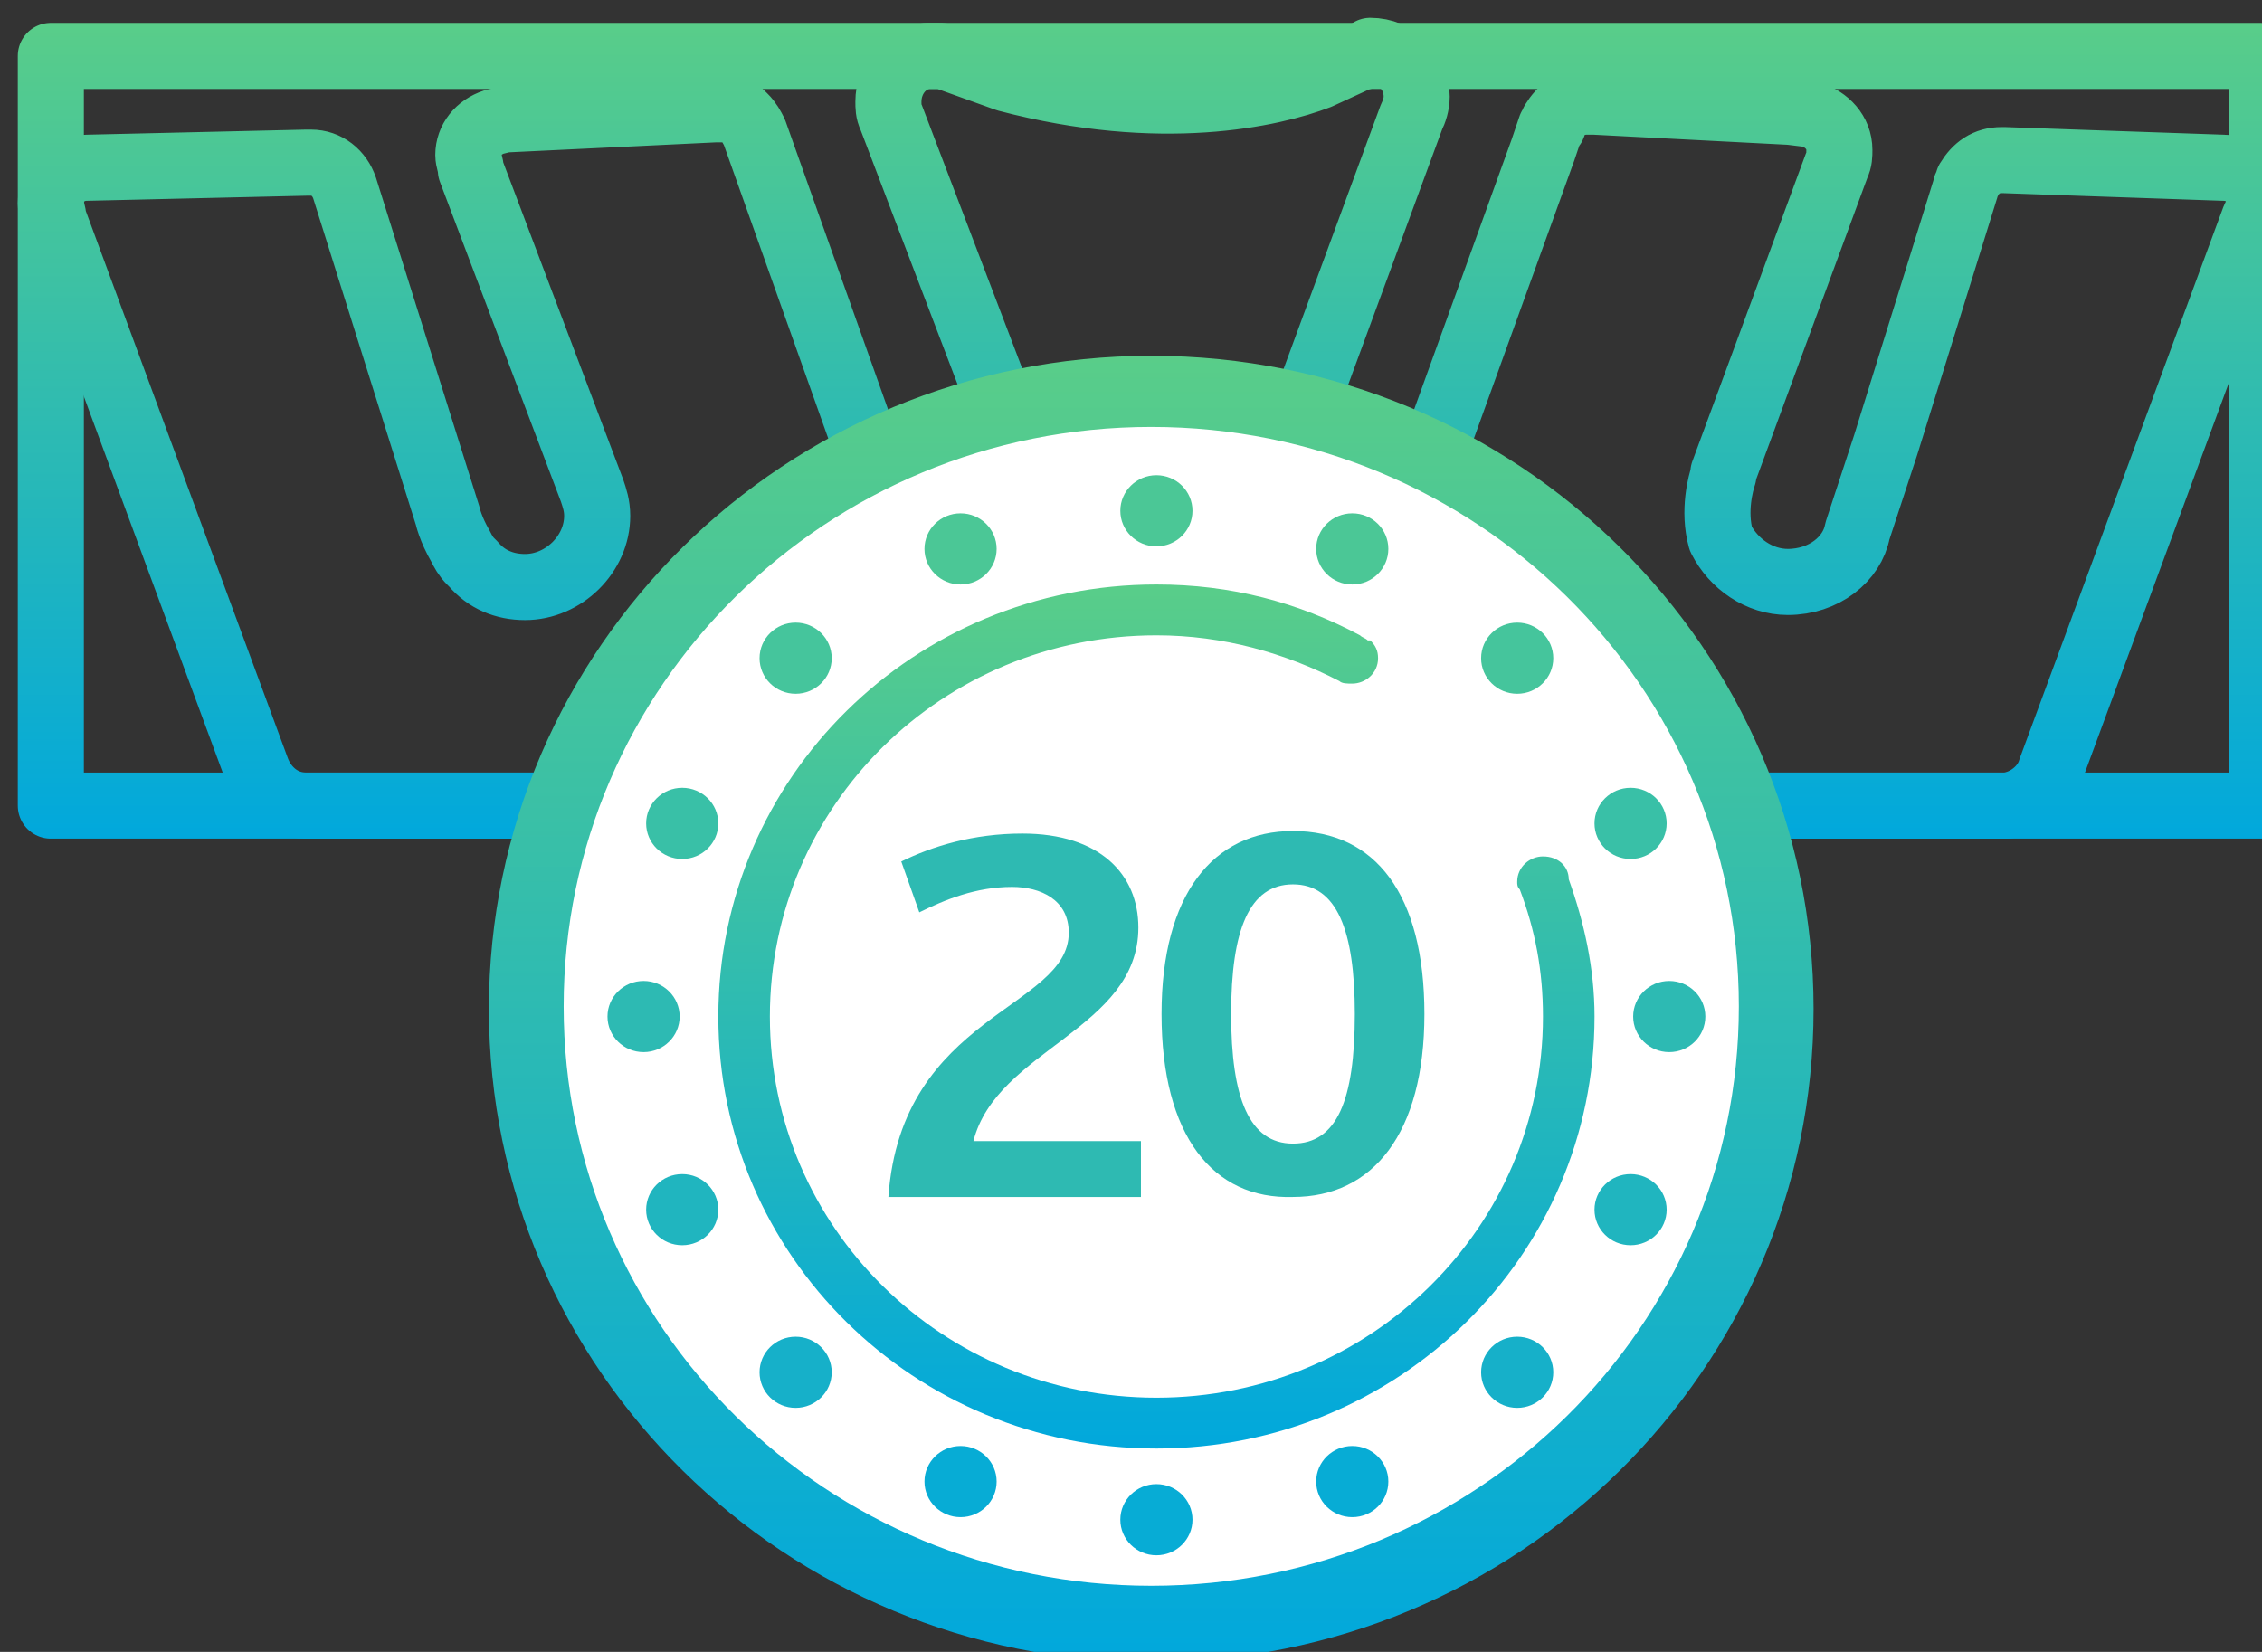 <svg width="89" height="65" viewBox="0 0 89 65" fill="none" xmlns="http://www.w3.org/2000/svg">
<rect x="0" y="0" width="89" height="65" fill="#333333" stroke="none"/>
<path d="M89 2.2H2V31.7H89V2.2Z" stroke="url(#paint0_linear_552_1231)" stroke-width="2.6" stroke-miterlimit="10" stroke-linecap="round" stroke-linejoin="round"/>
<path d="M53.409 2.3L51.888 3C50.063 3.7 45.703 4.7 39.619 3.1L37.388 2.3C37.185 2.2 37.084 2.2 36.881 2.2H36.475C35.563 2.3 34.955 3.1 34.955 4C34.955 4.2 34.955 4.4 35.056 4.6L40.43 18.7C40.532 19.1 41.038 20.6 40.329 21.7C40.126 22 39.822 22.3 39.416 22.5C39.315 22.5 39.315 22.6 39.213 22.6C38.909 22.8 38.504 22.9 37.996 22.9C37.084 22.9 36.273 22.4 35.766 21.8L35.36 21.1L35.157 20.6L29.682 5.2C29.58 5 29.479 4.8 29.276 4.6C29.276 4.6 29.276 4.6 29.175 4.5C29.175 4.5 29.073 4.5 29.073 4.4C29.073 4.4 28.972 4.4 28.972 4.3H28.871H28.769H28.668H28.566C28.364 4.3 28.161 4.3 28.161 4.3L19.846 4.7L19.441 4.8C18.832 5 18.427 5.5 18.427 6.1C18.427 6.3 18.528 6.5 18.528 6.7L23.294 19.3C23.395 19.6 23.497 19.9 23.497 20.3C23.497 21.8 22.178 23.1 20.657 23.1C19.846 23.1 19.136 22.8 18.629 22.2L18.528 22.1C18.325 21.9 18.224 21.7 18.122 21.5C17.717 20.8 17.615 20.3 17.615 20.3L13.559 7.4C13.357 6.8 12.85 6.4 12.241 6.4C12.14 6.4 12.14 6.4 12.039 6.4L3.42 6.6C2.608 6.6 2 7.2 2 8C2 8.2 2.101 8.4 2.101 8.6L10.112 30.3C10.416 31.1 11.126 31.7 12.039 31.7C12.14 31.7 12.14 31.7 12.241 31.7H78.962C79.773 31.6 80.483 31 80.685 30.3L88.696 8.6C88.797 8.4 88.899 8.2 88.899 8C88.899 7.2 88.29 6.6 87.479 6.6L81.699 6.4L78.86 6.3C78.86 6.3 78.86 6.3 78.759 6.3C78.15 6.3 77.745 6.6 77.441 7.1C77.441 7.2 77.339 7.3 77.339 7.4L74.196 17.5L73.08 20.9C72.878 22 71.762 22.9 70.343 22.9C69.227 22.9 68.213 22.2 67.706 21.2C67.402 20.1 67.706 19 67.808 18.7V18.6L72.269 6.5C72.371 6.3 72.371 6.1 72.371 5.9C72.371 5.2 71.864 4.7 71.255 4.5L70.444 4.4L62.738 4H62.636H62.434C61.825 4 61.42 4.3 61.115 4.8V4.9C61.115 4.9 61.115 5 61.014 5L60.71 5.9L55.437 20.5C55.133 21.8 54.017 22.7 52.699 22.7C51.888 22.7 51.077 22.3 50.57 21.7C49.657 20.5 50.367 18.6 50.57 18.1L55.538 4.6C55.64 4.4 55.741 4.1 55.741 3.8C55.741 2.8 54.93 2 53.916 2C53.916 2.2 53.713 2.2 53.409 2.3Z" stroke="url(#paint1_linear_552_1231)" stroke-width="2.6" stroke-miterlimit="10" stroke-linecap="round" stroke-linejoin="round"/>
<path d="M44.993 63.5C58.825 63.5 70.038 52.889 70.038 39.8C70.038 26.711 58.825 16.1 44.993 16.1C31.16 16.1 19.947 26.711 19.947 39.8C19.947 52.889 31.16 63.5 44.993 63.5Z" fill="white"/>
<path d="M45.297 14C30.898 14 19.237 25.5 19.237 39.7C19.237 53.9 30.898 65.4 45.297 65.4C59.695 65.4 71.356 53.9 71.356 39.7C71.356 25.5 59.695 14 45.297 14ZM45.297 62.4C32.52 62.4 22.178 52.2 22.178 39.6C22.178 27 32.52 16.8 45.297 16.8C58.073 16.8 68.416 27 68.416 39.6C68.416 52.2 58.073 62.4 45.297 62.4Z" fill="url(#paint2_linear_552_1231)"/>
<path d="M45.5 21.5C46.284 21.5 46.919 20.873 46.919 20.1C46.919 19.327 46.284 18.7 45.5 18.7C44.716 18.7 44.08 19.327 44.08 20.1C44.08 20.873 44.716 21.5 45.5 21.5Z" fill="#4BC796"/>
<path d="M45.5 61.2C46.284 61.2 46.919 60.573 46.919 59.8C46.919 59.027 46.284 58.4 45.5 58.4C44.716 58.4 44.08 59.027 44.08 59.8C44.08 60.573 44.716 61.2 45.5 61.2Z" fill="#07ACD5"/>
<path d="M25.322 41.4C26.106 41.4 26.741 40.773 26.741 40C26.741 39.227 26.106 38.6 25.322 38.6C24.538 38.6 23.902 39.227 23.902 40C23.902 40.773 24.538 41.4 25.322 41.4Z" fill="#2DBAB3"/>
<path d="M65.678 41.4C66.462 41.4 67.098 40.773 67.098 40C67.098 39.227 66.462 38.6 65.678 38.6C64.894 38.6 64.259 39.227 64.259 40C64.259 40.773 64.894 41.4 65.678 41.4Z" fill="#2DBAB3"/>
<path d="M31.304 27.3C32.088 27.3 32.724 26.673 32.724 25.9C32.724 25.127 32.088 24.5 31.304 24.5C30.52 24.5 29.885 25.127 29.885 25.9C29.885 26.673 30.52 27.3 31.304 27.3Z" fill="#45C59C"/>
<path d="M59.696 55.4C60.48 55.4 61.115 54.773 61.115 54C61.115 53.227 60.48 52.6 59.696 52.6C58.912 52.6 58.276 53.227 58.276 54C58.276 54.773 58.912 55.4 59.696 55.4Z" fill="#16B0C9"/>
<path d="M31.304 55.4C32.088 55.4 32.724 54.773 32.724 54C32.724 53.227 32.088 52.6 31.304 52.6C30.52 52.6 29.885 53.227 29.885 54C29.885 54.773 30.52 55.4 31.304 55.4Z" fill="#16B0C9"/>
<path d="M59.696 27.3C60.48 27.3 61.115 26.673 61.115 25.9C61.115 25.127 60.48 24.5 59.696 24.5C58.912 24.5 58.276 25.127 58.276 25.9C58.276 26.673 58.912 27.3 59.696 27.3Z" fill="#45C59C"/>
<path d="M37.794 23C38.578 23 39.213 22.373 39.213 21.6C39.213 20.827 38.578 20.2 37.794 20.2C37.01 20.2 36.374 20.827 36.374 21.6C36.374 22.373 37.01 23 37.794 23Z" fill="#4BC796"/>
<path d="M53.207 59.7C53.991 59.7 54.626 59.073 54.626 58.3C54.626 57.527 53.991 56.9 53.207 56.9C52.423 56.9 51.787 57.527 51.787 58.3C51.787 59.073 52.423 59.7 53.207 59.7Z" fill="#07ACD5"/>
<path d="M26.842 49C27.626 49 28.262 48.373 28.262 47.6C28.262 46.827 27.626 46.2 26.842 46.2C26.058 46.2 25.423 46.827 25.423 47.6C25.423 48.373 26.058 49 26.842 49Z" fill="#20B5BF"/>
<path d="M64.157 33.8C64.941 33.8 65.576 33.173 65.576 32.4C65.576 31.627 64.941 31 64.157 31C63.373 31 62.737 31.627 62.737 32.4C62.737 33.173 63.373 33.8 64.157 33.8Z" fill="#39C0A7"/>
<path d="M26.842 33.8C27.626 33.8 28.262 33.173 28.262 32.4C28.262 31.627 27.626 31 26.842 31C26.058 31 25.423 31.627 25.423 32.4C25.423 33.173 26.058 33.8 26.842 33.8Z" fill="#39C0A7"/>
<path d="M64.157 49C64.941 49 65.576 48.373 65.576 47.6C65.576 46.827 64.941 46.2 64.157 46.2C63.373 46.2 62.737 46.827 62.737 47.6C62.737 48.373 63.373 49 64.157 49Z" fill="#20B5BF"/>
<path d="M37.794 59.7C38.578 59.7 39.213 59.073 39.213 58.3C39.213 57.527 38.578 56.9 37.794 56.9C37.01 56.9 36.374 57.527 36.374 58.3C36.374 59.073 37.01 59.7 37.794 59.7Z" fill="#07ACD5"/>
<path d="M53.207 23C53.991 23 54.626 22.373 54.626 21.6C54.626 20.827 53.991 20.2 53.207 20.2C52.423 20.2 51.787 20.827 51.787 21.6C51.787 22.373 52.423 23 53.207 23Z" fill="#4BC796"/>
<path d="M61.724 34.6C61.724 34.1 61.319 33.7 60.71 33.7C60.203 33.7 59.696 34.1 59.696 34.7C59.696 34.8 59.696 34.9 59.798 35C60.406 36.6 60.71 38.2 60.71 40C60.71 48.3 53.916 55 45.501 55C37.084 55 30.291 48.3 30.291 40C30.291 31.7 37.084 25 45.501 25C48.137 25 50.57 25.7 52.7 26.8C52.801 26.9 53.004 26.9 53.207 26.9C53.714 26.9 54.221 26.5 54.221 25.9C54.221 25.6 54.119 25.4 53.916 25.2C53.916 25.2 53.916 25.2 53.815 25.2C53.714 25.1 53.612 25.1 53.511 25C51.077 23.7 48.441 23 45.501 23C35.969 23 28.263 30.6 28.263 40C28.263 49.4 35.969 57 45.501 57C55.032 57 62.738 49.4 62.738 40C62.738 38.1 62.333 36.3 61.724 34.6Z" fill="url(#paint3_linear_552_1231)"/>
<path d="M42.052 36.7C42.052 35.4 40.937 34.9 39.821 34.9C38.402 34.9 37.185 35.4 36.171 35.9L35.461 33.9C36.678 33.3 38.3 32.8 40.227 32.8C43.269 32.8 44.79 34.4 44.79 36.5C44.79 40.5 39.213 41.3 38.3 44.9H44.891V47.1H34.954C35.461 39.9 42.052 39.7 42.052 36.7Z" fill="#2EBAB2"/>
<path d="M45.702 39.9C45.702 35.2 47.73 32.7 50.873 32.7C54.118 32.7 56.045 35.2 56.045 39.9C56.045 44.6 54.017 47.1 50.873 47.1C47.73 47.2 45.702 44.7 45.702 39.9ZM53.307 39.9C53.307 36.6 52.597 34.8 50.873 34.8C49.15 34.8 48.44 36.6 48.44 39.9C48.44 43.2 49.15 45 50.873 45C52.597 45 53.307 43.3 53.307 39.9Z" fill="#2EBAB2"/>
<defs>
<linearGradient id="paint0_linear_552_1231" x1="45.5" y1="32.99" x2="45.5" y2="0.867" gradientUnits="userSpaceOnUse">
<stop stop-color="#01A8DC"/>
<stop offset="1" stop-color="#59CD89"/>
</linearGradient>
<linearGradient id="paint1_linear_552_1231" x1="45.5" y1="32.99" x2="45.5" y2="0.867" gradientUnits="userSpaceOnUse">
<stop stop-color="#01A8DC"/>
<stop offset="1" stop-color="#59CD89"/>
</linearGradient>
<linearGradient id="paint2_linear_552_1231" x1="45.297" y1="65.333" x2="45.297" y2="13.974" gradientUnits="userSpaceOnUse">
<stop stop-color="#01A8DC"/>
<stop offset="1" stop-color="#59CD89"/>
</linearGradient>
<linearGradient id="paint3_linear_552_1231" x1="45.501" y1="56.911" x2="45.501" y2="22.995" gradientUnits="userSpaceOnUse">
<stop stop-color="#01A8DC"/>
<stop offset="1" stop-color="#59CD89"/>
</linearGradient>
</defs>
</svg>
